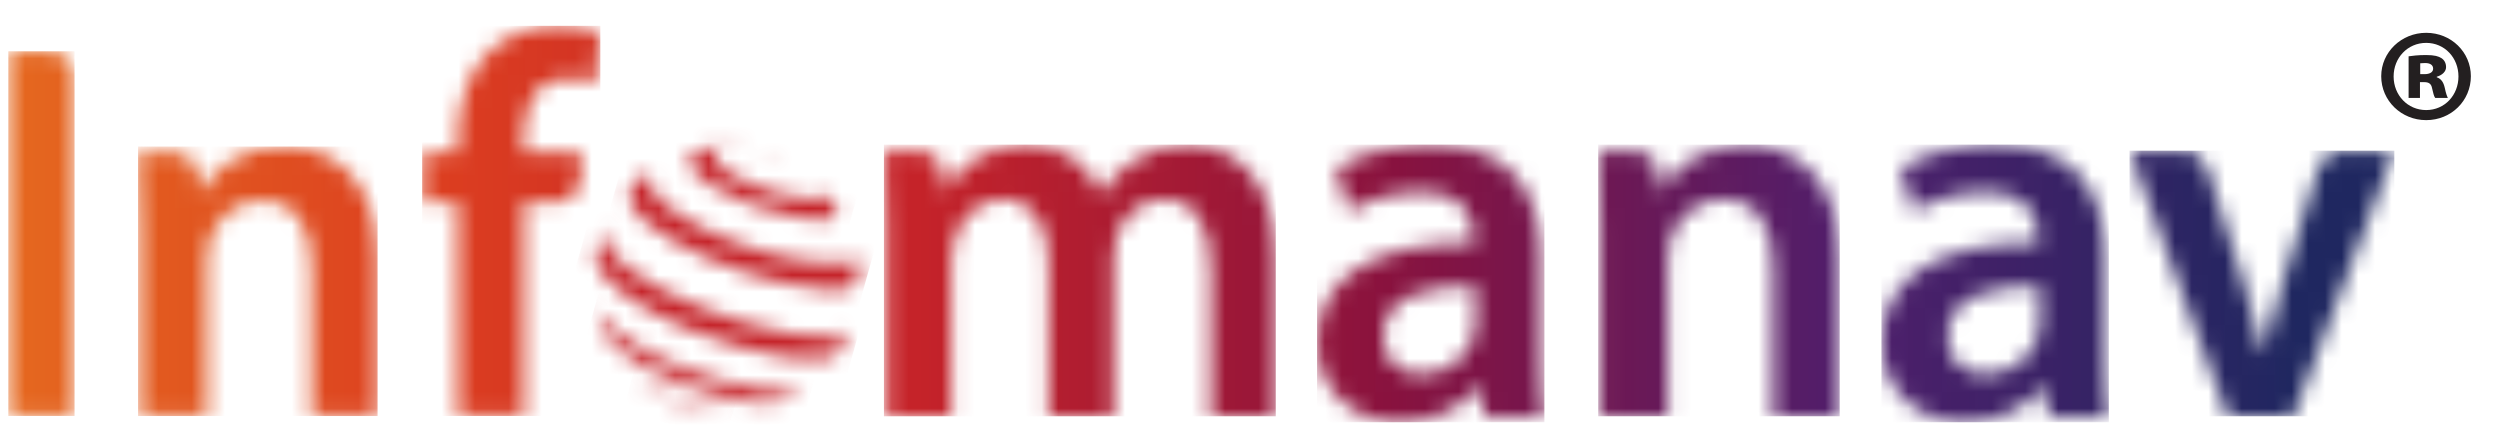 <svg width="150" height="26" viewBox="0 0 150 26" fill="none" xmlns="http://www.w3.org/2000/svg">
<mask id="mask0_273_609" style="mask-type:luminance" maskUnits="userSpaceOnUse" x="0" y="3" width="5" height="22">
<path d="M0.5 3.076V24.957H4.473V4.571C4.473 3.744 3.808 3.076 2.985 3.076H0.5Z" fill="white"/>
</mask>
<g mask="url(#mask0_273_609)">
<path d="M4.473 3.076H0.5V24.957H4.473V3.076Z" fill="url(#paint0_linear_273_609)"/>
</g>
<mask id="mask1_273_609" style="mask-type:luminance" maskUnits="userSpaceOnUse" x="8" y="8" width="15" height="17">
<path d="M12.062 11.515H11.965L11.884 10.521C11.819 9.742 11.174 9.147 10.4 9.147H8.284C8.381 10.512 8.413 12.036 8.413 13.854V24.957H12.419V15.671C12.419 15.219 12.451 14.73 12.581 14.371C13.002 13.169 14.097 12.032 15.682 12.032C17.847 12.032 18.686 13.752 18.686 16.026V24.953H22.659V15.569C22.659 10.569 19.817 8.785 17.073 8.785C14.328 8.785 12.743 10.276 12.066 11.511" fill="white"/>
</mask>
<g mask="url(#mask1_273_609)">
<path d="M22.655 8.792H8.284V24.961H22.655V8.792Z" fill="url(#paint1_linear_273_609)"/>
</g>
<mask id="mask2_273_609" style="mask-type:luminance" maskUnits="userSpaceOnUse" x="25" y="1" width="12" height="24">
<path d="M29.368 3.078C28.01 4.377 27.462 6.423 27.462 8.464V9.145H25.33V12.132H27.462V24.955H31.435V12.132H33.369C34.192 12.132 34.861 11.459 34.861 10.632V9.145H31.403V8.334C31.403 6.386 32.08 4.732 34.05 4.732C34.76 4.732 35.311 4.862 35.728 5.025L36.02 1.941C35.376 1.713 34.533 1.55 33.471 1.55C32.112 1.55 30.531 1.973 29.368 3.078Z" fill="white"/>
</mask>
<g mask="url(#mask2_273_609)">
<path d="M36.02 1.55H25.33V24.959H36.02V1.55Z" fill="url(#paint2_linear_273_609)"/>
</g>
<mask id="mask3_273_609" style="mask-type:luminance" maskUnits="userSpaceOnUse" x="53" y="8" width="24" height="17">
<path d="M68.049 9.627C67.299 10.083 66.65 10.739 66.095 11.623H66.03C65.345 9.855 63.719 8.677 61.635 8.677C58.968 8.677 57.533 10.148 56.75 11.395H56.653L56.588 10.434C56.535 9.647 55.883 9.04 55.1 9.04H53.041C53.138 10.413 53.17 11.953 53.17 13.787V24.98H57.078V15.556C57.078 15.099 57.143 14.639 57.306 14.248C57.662 13.135 58.672 11.957 60.172 11.957C62.028 11.957 62.908 13.53 62.908 15.755V24.985H66.816V15.429C66.816 14.973 66.913 14.48 67.011 14.089C67.432 12.944 68.442 11.962 69.812 11.962C71.734 11.962 72.646 13.534 72.646 16.183V24.989H76.554V15.596C76.554 10.491 73.882 8.69 71.247 8.69C69.946 8.69 68.936 9.016 68.057 9.639" fill="white"/>
</mask>
<g mask="url(#mask3_273_609)">
<path d="M76.545 8.678H53.036V24.977H76.545V8.678Z" fill="url(#paint3_linear_273_609)"/>
</g>
<mask id="mask4_273_609" style="mask-type:luminance" maskUnits="userSpaceOnUse" x="79" y="8" width="14" height="18">
<path d="M82.995 20.164C82.995 17.74 85.699 17.12 88.528 17.185V19.378C88.528 19.638 88.496 19.968 88.399 20.262C88.042 21.407 86.871 22.454 85.273 22.454C84.004 22.454 82.995 21.733 82.995 20.164ZM80.161 10.083L80.944 12.699C82.018 12.011 83.648 11.521 85.208 11.521C88.01 11.521 88.431 13.257 88.431 14.305V14.565C82.569 14.533 79.022 16.562 79.022 20.588C79.022 23.008 80.814 25.335 84.004 25.335C86.056 25.335 87.718 24.451 88.695 23.208H88.792L89.052 24.976H92.668C92.505 23.994 92.441 22.589 92.441 21.146V15.384C92.441 11.917 90.973 8.677 85.897 8.677C83.388 8.677 81.337 9.366 80.165 10.083" fill="white"/>
</mask>
<g mask="url(#mask4_273_609)">
<path d="M92.664 8.677H79.022V25.335H92.664V8.677Z" fill="url(#paint4_linear_273_609)"/>
</g>
<mask id="mask5_273_609" style="mask-type:luminance" maskUnits="userSpaceOnUse" x="95" y="8" width="16" height="17">
<path d="M99.702 11.427H99.605L99.524 10.412C99.459 9.634 98.814 9.039 98.04 9.039H95.895C95.993 10.412 96.025 11.952 96.025 13.786V24.979H100.063V15.62C100.063 15.163 100.095 14.67 100.225 14.312C100.647 13.101 101.758 11.956 103.351 11.956C105.532 11.956 106.379 13.692 106.379 15.982V24.983H110.384V15.526C110.384 10.485 107.518 8.688 104.749 8.688C101.981 8.688 100.387 10.192 99.702 11.439" fill="white"/>
</mask>
<g mask="url(#mask5_273_609)">
<path d="M110.381 8.677H95.892V24.976H110.381V8.677Z" fill="url(#paint5_linear_273_609)"/>
</g>
<mask id="mask6_273_609" style="mask-type:luminance" maskUnits="userSpaceOnUse" x="112" y="8" width="15" height="18">
<path d="M116.86 20.164C116.86 17.74 119.564 17.12 122.398 17.185V19.378C122.398 19.638 122.365 19.968 122.268 20.262C121.907 21.407 120.736 22.454 119.142 22.454C117.873 22.454 116.864 21.733 116.864 20.164M114.03 10.083L114.813 12.699C115.887 12.011 117.517 11.521 119.077 11.521C121.879 11.521 122.3 13.257 122.3 14.305V14.565C116.438 14.533 112.891 16.562 112.891 20.588C112.891 23.008 114.683 25.335 117.873 25.335C119.925 25.335 121.587 24.451 122.564 23.208H122.661L122.921 24.976H126.537C126.375 23.994 126.31 22.589 126.31 21.146V15.384C126.31 11.917 124.846 8.677 119.767 8.677C117.261 8.677 115.206 9.366 114.034 10.083" fill="white"/>
</mask>
<g mask="url(#mask6_273_609)">
<path d="M126.528 8.677H112.886V25.335H126.528V8.677Z" fill="url(#paint6_linear_273_609)"/>
</g>
<mask id="mask7_273_609" style="mask-type:luminance" maskUnits="userSpaceOnUse" x="127" y="9" width="17" height="16">
<path d="M140.521 9.04C139.868 9.04 139.293 9.468 139.098 10.091L136.917 17.124C136.491 18.563 136.135 19.81 135.843 21.118H135.745C135.453 19.81 135.125 18.534 134.671 17.124L132.429 10.083C132.231 9.464 131.659 9.04 131.01 9.04H127.767L133.662 24.976H137.602L143.659 9.04H140.521Z" fill="white"/>
</mask>
<g mask="url(#mask7_273_609)">
<path d="M143.659 9.04H127.772V24.976H143.659V9.04Z" fill="url(#paint7_linear_273_609)"/>
</g>
<mask id="mask8_273_609" style="mask-type:luminance" maskUnits="userSpaceOnUse" x="0" y="0" width="150" height="26">
<path d="M149.5 0H0.5V25.337H149.5V0Z" fill="white"/>
</mask>
<g mask="url(#mask8_273_609)">
<path d="M145.198 4.929V5.875H144.516V3.379C144.717 3.348 145.089 3.302 145.554 3.302C146.081 3.302 146.314 3.379 146.485 3.488C146.655 3.596 146.764 3.782 146.764 4.03C146.764 4.294 146.531 4.511 146.205 4.604V4.635C146.469 4.728 146.609 4.929 146.686 5.27C146.764 5.642 146.826 5.782 146.872 5.875H146.112C146.035 5.782 145.988 5.565 145.926 5.301C145.88 5.038 145.74 4.929 145.461 4.929H145.198ZM145.213 3.798V4.449H145.477C145.771 4.449 145.988 4.34 145.988 4.123C145.988 3.906 145.818 3.782 145.508 3.782C145.384 3.782 145.291 3.798 145.213 3.798ZM145.57 1.969C147.074 1.969 148.252 3.131 148.252 4.573C148.252 6.046 147.074 7.208 145.57 7.208C144.082 7.208 142.873 6.046 142.873 4.573C142.873 3.131 144.082 1.969 145.57 1.969ZM145.57 2.573C144.454 2.573 143.617 3.472 143.617 4.588C143.617 5.704 144.454 6.604 145.57 6.604C146.686 6.604 147.508 5.704 147.508 4.588C147.508 3.472 146.686 2.573 145.57 2.573Z" fill="#231F20"/>
</g>
<mask id="mask9_273_609" style="mask-type:luminance" maskUnits="userSpaceOnUse" x="41" y="8" width="10" height="6">
<path d="M42.662 8.882L42.459 8.906C42.269 8.939 41.912 8.996 41.657 9.155C40.21 10.055 43.968 12.398 47.937 13.066C50.932 13.572 50.247 12.614 50.02 12.296C50.016 12.292 49.619 11.738 49.412 11.677C48.678 12.602 43.303 10.813 42.877 9.505C42.65 8.808 44.535 8.454 47.174 9.701C47.069 9.648 46.927 9.578 46.818 9.53C46.736 9.493 46.615 9.44 46.453 9.375C46.376 9.346 46.262 9.301 46.112 9.248C46.039 9.224 45.93 9.191 45.784 9.147C45.711 9.126 45.597 9.094 45.447 9.057C45.33 9.028 45.322 9.028 45.091 8.979C45.001 8.959 44.868 8.939 44.685 8.91C44.247 8.853 43.903 8.833 43.574 8.833C43.274 8.833 42.991 8.853 42.662 8.882Z" fill="white"/>
</mask>
<g mask="url(#mask9_273_609)">
<path d="M40.998 5.633L38.871 13.193L50.133 16.394L52.26 8.834L40.998 5.633Z" fill="url(#paint8_linear_273_609)"/>
</g>
<mask id="mask10_273_609" style="mask-type:luminance" maskUnits="userSpaceOnUse" x="37" y="10" width="15" height="8">
<path d="M38.872 10.372C38.612 10.575 38.28 10.861 38.037 11.077C37.453 11.655 37.769 12.499 38.92 13.456C40.627 14.878 43.988 16.337 47.089 17.009C51.634 17.991 51.549 16.899 51.488 16.178C51.443 15.62 51.395 15.526 51.334 15.4C51.091 15.864 49.846 15.946 48.005 15.624C42.918 14.728 37.307 11.513 39.379 10.034C39.225 10.131 39.026 10.27 38.876 10.376" fill="white"/>
</mask>
<g mask="url(#mask10_273_609)">
<path d="M38.359 6.256L35.223 17.404L50.565 21.764L53.702 10.617L38.359 6.256Z" fill="url(#paint9_linear_273_609)"/>
</g>
<mask id="mask11_273_609" style="mask-type:luminance" maskUnits="userSpaceOnUse" x="35" y="13" width="16" height="9">
<path d="M35.913 14.636L35.771 15.218C35.767 15.263 35.755 15.328 35.751 15.373C35.706 16.844 38.662 18.71 41.427 19.815C45.829 21.579 49.531 21.942 50.224 21.172C50.374 20.931 50.556 20.597 50.69 20.348C50.783 20.165 50.885 19.904 50.966 19.713C50.901 19.847 50.799 19.908 50.747 19.941C48.412 21.334 35.24 16.897 36.302 13.548C36.173 13.866 36.019 14.302 35.909 14.632" fill="white"/>
</mask>
<g mask="url(#mask11_273_609)">
<path d="M36.408 9.407L33.057 21.319L49.808 26.08L53.159 14.168L36.408 9.407Z" fill="url(#paint10_linear_273_609)"/>
</g>
<mask id="mask12_273_609" style="mask-type:luminance" maskUnits="userSpaceOnUse" x="35" y="18" width="14" height="7">
<path d="M35.912 18.997C35.993 19.262 36.118 19.608 36.212 19.865C37.209 22.151 44.827 24.828 46.898 24.066L47.056 23.993C47.51 23.765 47.559 23.732 48.183 23.316L48.276 23.247C46.545 24.355 36.597 21.332 35.733 18.247C35.778 18.476 35.855 18.777 35.908 19.001" fill="white"/>
</mask>
<g mask="url(#mask12_273_609)">
<path d="M36.663 14.944L34.019 24.343L47.349 28.132L49.993 18.733L36.663 14.944Z" fill="url(#paint11_linear_273_609)"/>
</g>
<mask id="mask13_273_609" style="mask-type:luminance" maskUnits="userSpaceOnUse" x="37" y="22" width="7" height="3">
<path d="M38.758 23.184C38.993 23.359 39.03 23.383 39.39 23.62C39.565 23.726 39.577 23.734 39.889 23.905L39.95 23.938C40.765 24.353 41.494 24.537 41.734 24.598C41.823 24.618 41.94 24.642 42.03 24.663C42.119 24.679 42.252 24.704 42.435 24.732C43.08 24.826 43.647 24.81 43.951 24.801C42.342 24.81 39.378 23.807 37.976 22.507C38.272 22.797 38.328 22.841 38.758 23.188" fill="white"/>
</mask>
<g mask="url(#mask13_273_609)">
<path d="M38.419 20.928L37.372 24.649L43.512 26.394L44.559 22.673L38.419 20.928Z" fill="url(#paint12_linear_273_609)"/>
</g>
<defs>
<linearGradient id="paint0_linear_273_609" x1="0.549" y1="13.902" x2="50.413" y2="13.902" gradientUnits="userSpaceOnUse">
<stop stop-color="#E5681F"/>
<stop offset="0.52" stop-color="#DC3E20"/>
<stop offset="1" stop-color="#C52329"/>
</linearGradient>
<linearGradient id="paint1_linear_273_609" x1="0.549" y1="16.762" x2="50.413" y2="16.762" gradientUnits="userSpaceOnUse">
<stop stop-color="#E5681F"/>
<stop offset="0.52" stop-color="#DC3E20"/>
<stop offset="1" stop-color="#C52329"/>
</linearGradient>
<linearGradient id="paint2_linear_273_609" x1="0.548" y1="13.138" x2="50.412" y2="13.138" gradientUnits="userSpaceOnUse">
<stop stop-color="#E5681F"/>
<stop offset="0.52" stop-color="#DC3E20"/>
<stop offset="1" stop-color="#C52329"/>
</linearGradient>
<linearGradient id="paint3_linear_273_609" x1="137.982" y1="16.994" x2="55.045" y2="16.994" gradientUnits="userSpaceOnUse">
<stop stop-color="#1F2760"/>
<stop offset="0.33" stop-color="#501E6B"/>
<stop offset="0.66" stop-color="#89123E"/>
<stop offset="1" stop-color="#C52329"/>
</linearGradient>
<linearGradient id="paint4_linear_273_609" x1="137.982" y1="17.173" x2="55.045" y2="17.173" gradientUnits="userSpaceOnUse">
<stop stop-color="#1F2760"/>
<stop offset="0.33" stop-color="#501E6B"/>
<stop offset="0.66" stop-color="#89123E"/>
<stop offset="1" stop-color="#C52329"/>
</linearGradient>
<linearGradient id="paint5_linear_273_609" x1="137.983" y1="16.993" x2="55.046" y2="16.993" gradientUnits="userSpaceOnUse">
<stop stop-color="#1F2760"/>
<stop offset="0.33" stop-color="#501E6B"/>
<stop offset="0.66" stop-color="#89123E"/>
<stop offset="1" stop-color="#C52329"/>
</linearGradient>
<linearGradient id="paint6_linear_273_609" x1="137.979" y1="17.173" x2="55.043" y2="17.173" gradientUnits="userSpaceOnUse">
<stop stop-color="#1F2760"/>
<stop offset="0.33" stop-color="#501E6B"/>
<stop offset="0.66" stop-color="#89123E"/>
<stop offset="1" stop-color="#C52329"/>
</linearGradient>
<linearGradient id="paint7_linear_273_609" x1="137.982" y1="17.173" x2="55.046" y2="17.173" gradientUnits="userSpaceOnUse">
<stop stop-color="#1F2760"/>
<stop offset="0.33" stop-color="#501E6B"/>
<stop offset="0.66" stop-color="#89123E"/>
<stop offset="1" stop-color="#C52329"/>
</linearGradient>
<linearGradient id="paint8_linear_273_609" x1="-9.947" y1="-4.917" x2="38.072" y2="8.592" gradientUnits="userSpaceOnUse">
<stop stop-color="#E5681F"/>
<stop offset="0.52" stop-color="#DC3E20"/>
<stop offset="1" stop-color="#C52329"/>
</linearGradient>
<linearGradient id="paint9_linear_273_609" x1="-10.839" y1="-1.757" x2="37.179" y2="11.753" gradientUnits="userSpaceOnUse">
<stop stop-color="#E5681F"/>
<stop offset="0.52" stop-color="#DC3E20"/>
<stop offset="1" stop-color="#C52329"/>
</linearGradient>
<linearGradient id="paint10_linear_273_609" x1="-11.867" y1="1.901" x2="36.152" y2="15.411" gradientUnits="userSpaceOnUse">
<stop stop-color="#E5681F"/>
<stop offset="0.52" stop-color="#DC3E20"/>
<stop offset="1" stop-color="#C52329"/>
</linearGradient>
<linearGradient id="paint11_linear_273_609" x1="-12.925" y1="5.668" x2="35.093" y2="19.178" gradientUnits="userSpaceOnUse">
<stop stop-color="#E5681F"/>
<stop offset="0.52" stop-color="#DC3E20"/>
<stop offset="1" stop-color="#C52329"/>
</linearGradient>
<linearGradient id="paint12_linear_273_609" x1="-13.557" y1="7.917" x2="34.462" y2="21.426" gradientUnits="userSpaceOnUse">
<stop stop-color="#E5681F"/>
<stop offset="0.52" stop-color="#DC3E20"/>
<stop offset="1" stop-color="#C52329"/>
</linearGradient>
</defs>
</svg>
